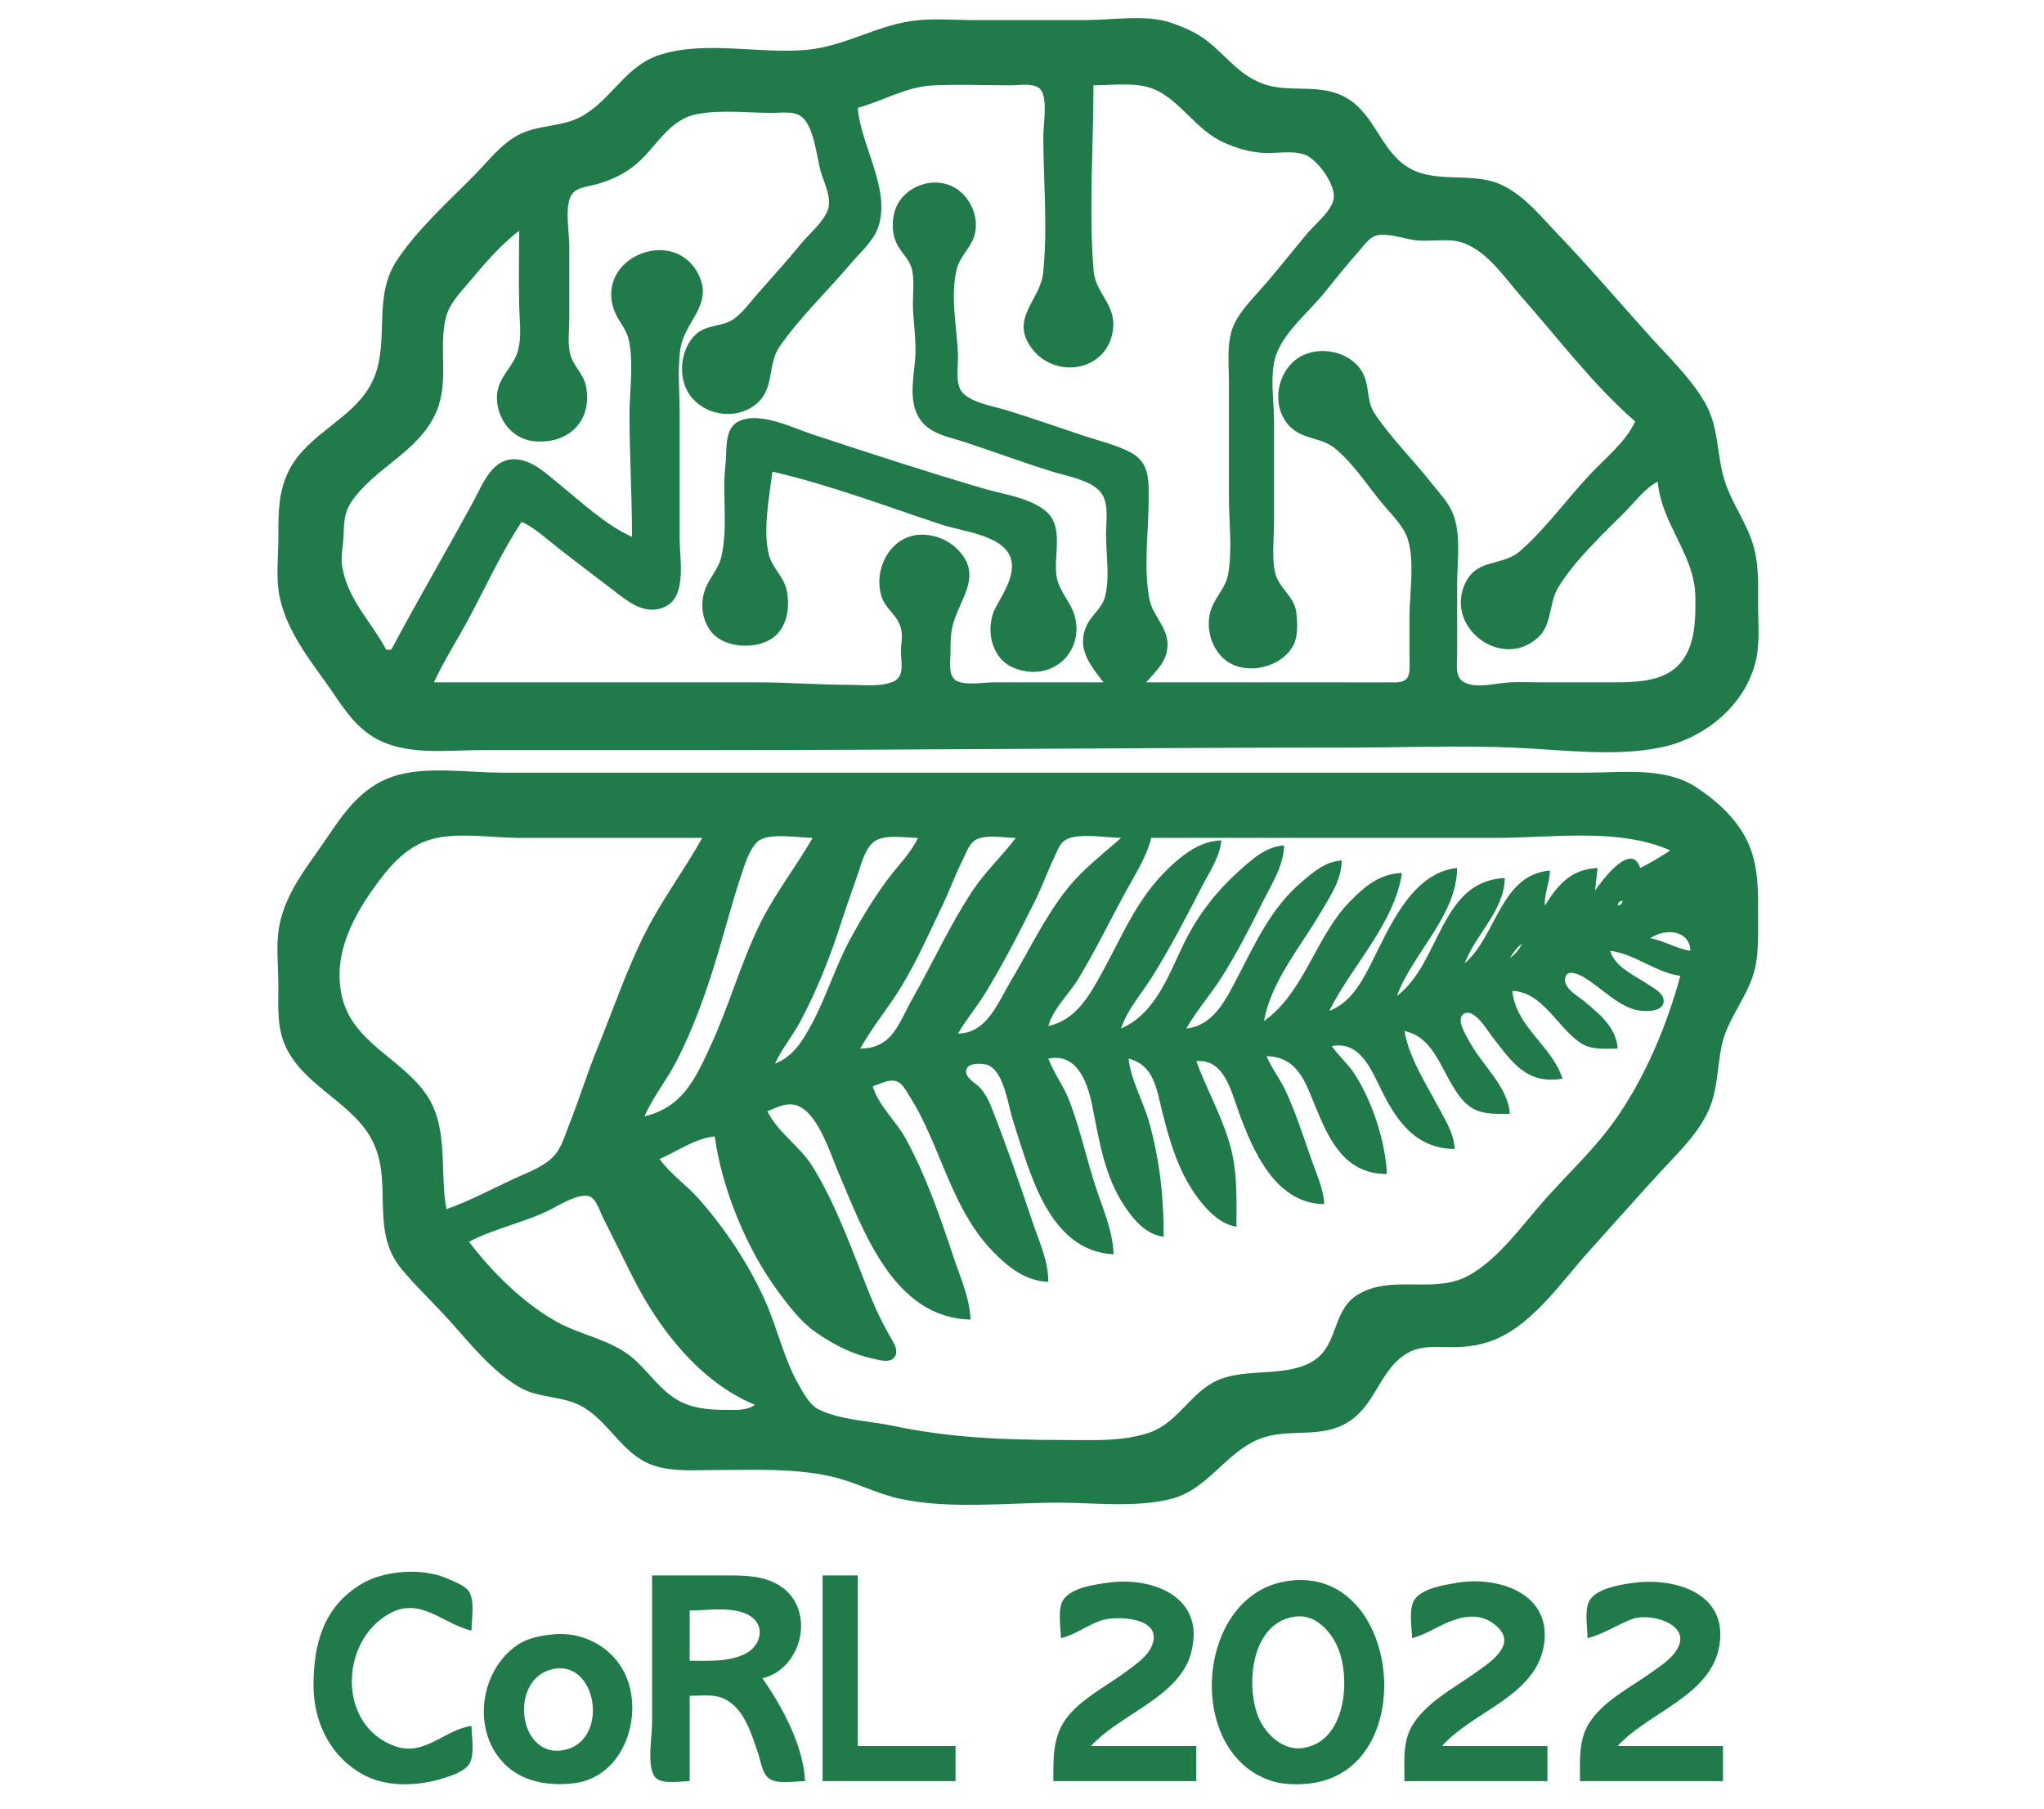 <?xml version="1.0" standalone="yes"?>
<svg xmlns="http://www.w3.org/2000/svg" width="815" height="721">
<path style="fill:#207a4a; stroke:none;" d="M363 8.439C348.797 10.653 336.368 18.44 322 19.83C303.268 21.643 282.199 16.195 264 21.57C249.534 25.842 244.654 38.812 232.576 46.022C224.448 50.874 214.372 49.436 206.09 54.103C199.446 57.846 194.284 64.63 188.985 70.004C178.569 80.569 166.265 91.545 158.101 104.001C147.908 119.552 156.446 138.341 147.446 154.015C139.784 167.358 122.851 173.057 115.493 187C110.893 195.717 111 204.438 111 214C111 221.729 109.909 230.415 111.518 238C114.347 251.34 122.842 262.158 130.573 273C136.097 280.747 140.505 288.684 148.87 293.804C161.293 301.407 178.118 299 192 299L284 299C368.813 299 453.286 298 538 298C559.933 298 582.09 297.08 604 298.039C622.598 298.854 643.596 301.725 662 297.996C678.981 294.556 694.815 282.158 699.699 265C701.88 257.337 701 248.879 701 241C701 233.574 701.332 226.265 699.525 219C697.039 209.009 690.869 201.502 687.785 192C684.24 181.071 685.695 170.407 679.525 160C673.801 150.346 665.284 142.28 657.831 134C645.501 120.301 633.457 106.153 620.699 92.871C614.131 86.033 608.491 78.835 600 74.323C587.629 67.749 572.51 73.866 561.015 66.441C550.352 59.553 548.232 45.741 536.999 39.094C526.265 32.742 514.047 37.51 503 33.174C493.832 29.575 488.906 22.29 481.482 16.425C477.228 13.064 472.096 10.85 467 9.093C457.099 5.681 443.41 8 433 8L388 8C379.809 8 371.107 7.175 363 8.439M436 34C444.257 34 454.489 32.333 462 36.417C471.795 41.744 477.417 52.077 488 56.83C493.04 59.093 498.46 60.716 504 60.961C509.042 61.183 515.144 59.944 519.985 61.564C525.124 63.284 531.666 72.562 531.878 78C532.084 83.276 524.417 89.256 521.286 92.999C515.732 99.636 510.344 106.414 504.728 113C500.642 117.793 495.75 122.441 492.709 128C488.772 135.198 490 144.089 490 152L490 198C490 207.963 491.439 219.186 489.671 229C488.764 234.031 485.116 237.426 483.228 242C479.827 250.236 483.453 261.589 492.015 265.142C500.239 268.555 511.785 265.029 515.821 256.999C517.62 253.421 517.356 247.934 516.87 244.039C516.072 237.63 509.591 234.153 508.34 227.961C507.068 221.66 508 214.41 508 208L508 168C508 159.832 506.061 148.714 508.995 141C512.444 131.93 521.777 124.424 527.804 117C532.438 111.292 537.056 105.485 541.95 100.001C543.898 97.817 546.015 94.539 549.039 93.812C553.4 92.765 560.441 95.396 565 95.83C571.067 96.408 578.141 94.709 583.911 96.991C593.661 100.847 600.074 110.901 606.745 118.424C621.322 134.863 635.373 153.618 652 168C648.199 176.2 640.31 182.429 634.184 188.911C624.793 198.848 616.264 210.846 605.957 219.772C599.096 225.713 589.207 222.62 584.457 232.004C575.495 249.707 598.557 267.458 613.236 254.147C618.945 248.97 617.485 240.478 621.313 234.17C627.898 223.32 639.049 212.969 648 204C652.068 199.924 655.848 194.609 661 192C662.384 208.942 675.795 221.029 675.996 238C676.065 243.827 676.027 250.362 674.363 255.996C669.708 271.755 655.602 272 642 272L615 272C609.701 272 604.27 271.664 599 272.285C594.416 272.826 587.503 274.4 583.318 271.682C580.058 269.565 581 264.319 581 261L581 233C581 224.161 582.642 213.4 579.437 205C577.697 200.441 574.077 196.794 571.117 193C563.753 183.563 554.881 174.933 548.224 165C544.913 160.061 546.09 155.159 543.991 150.001C540.346 141.043 528.489 137.719 520.001 141.403C509.481 145.968 506.047 161.389 514.189 169.895C519.375 175.313 526.799 174.199 532.282 178.723C539.744 184.881 545.259 193.605 551.414 201C554.915 205.208 559.679 209.651 561.347 215C564.165 224.033 562 236.575 562 246L562 263C561.995 265.236 562.468 268.508 560.972 270.397C559.417 272.361 556.209 271.984 554 271.999C547.667 272.043 541.333 272 535 272L457 272C461.035 267.316 465.457 263.727 465.526 257C465.598 249.992 459.644 245.497 458.343 239C455.853 226.559 458 211.685 458 199C458 191.63 458.432 184.447 450.995 180.441C445.234 177.338 438.195 175.732 432 173.667C421.68 170.227 411.4 166.603 401 163.414C395.956 161.867 385.021 160.2 382.742 154.891C381.002 150.837 382.149 145.309 381.961 141C381.493 130.311 378.796 117.543 381.558 107C382.757 102.421 386.456 99.306 388.146 95C391.101 87.471 387.059 78.032 379.996 74.457C370.907 69.855 358.937 75.107 356.533 85C355.498 89.26 355.782 94.175 358.005 98C359.988 101.411 363.036 103.956 363.772 108C364.653 112.845 363.824 118.094 364.039 123C364.348 130.046 365.506 136.895 364.83 144C364.057 152.121 361.974 162.285 368.225 168.867C372.517 173.388 379.317 174.446 385 176.333C396.68 180.212 408.234 184.497 420 188.117C425.779 189.894 436.238 191.613 439.543 197.213C442.109 201.561 441 208.161 441 213C441 220.725 442.608 230.525 440.566 238C439.378 242.352 435.422 245.056 433.457 249C428.902 258.141 434.693 265.212 440 272L396 272C392.223 272 382.803 273.71 380.179 270.397C378.175 267.866 378.999 263.001 379 260C379.001 255.921 378.989 251.935 380.221 248C383.427 237.754 391.667 228.995 381.891 219.105C380.453 217.65 378.813 216.395 377 215.442C374.305 214.026 371.041 213.205 368 213.13C355.342 212.819 347.883 226.745 351.564 237.996C352.853 241.937 356.47 244.411 358.316 248.039C360.017 251.384 359.673 254.42 359.286 258C358.78 262.669 361.516 269.658 355.891 271.852C350.782 273.845 344.365 273 339 273C326.619 273 314.389 272 302 272L173 272C177.179 263.049 182.592 254.71 187.218 246C193.952 233.324 200.091 219.993 208 208C213.457 210.549 218.257 215.097 223 218.793C230.299 224.48 237.676 229.993 245 235.65C251.007 240.291 258.089 245.901 265.942 241.427C273.806 236.948 271 222.585 271 215L271 165C271 156.523 270.047 147.393 271.301 139C272.944 127.997 284.793 121.413 278.312 109.039C268.287 89.901 236.996 102.878 244.995 124C246.46 127.869 249.576 130.937 250.581 135C252.831 144.095 250.999 155.646 251 165C251.001 181.29 252 197.642 252 214C241.682 209.408 231.93 200.256 223.17 193.155C218.233 189.153 212.642 183.648 206 183.11C196.254 182.32 192.545 192.913 188.691 200C177.961 219.736 166.554 239.149 156 259L154 259C147.948 247.675 138.722 239.132 136.465 226C135.761 221.907 136.781 218.078 136.961 214C137.189 208.824 137.064 204.528 140.108 200.039C149.478 186.224 167.176 180.207 174.045 164C179.108 152.052 174.86 139.165 177.681 127.001C179.003 121.299 182.919 117.344 186.59 112.999C192.858 105.581 199.227 97.886 207 92C207 101.991 206.771 112.012 207.015 122C207.155 127.756 207.986 133.24 206.726 138.985C205.073 146.523 197.828 150.372 198.133 159C198.432 167.458 204.4 175.082 213 175.896C226.597 177.183 236.33 167.826 233.66 154C232.699 149.027 228.457 145.795 227.314 141C226.277 136.648 227 131.452 227 127L227 98C227 92.715 224.953 81.93 228.028 77.433C229.95 74.621 234.972 74.28 238 73.421C243.749 71.789 249.109 69.294 253.715 65.391C261.924 58.435 266.6 47.622 278 45.468C287.524 43.668 298.326 45 308 45C311.611 45 316.684 44.151 319.697 46.603C324.613 50.606 325.549 62.15 327.152 68C328.439 72.696 331.98 79.148 329.972 83.996C327.927 88.934 322.651 93.183 319.29 97.285C313.777 104.013 307.919 110.48 302.155 116.999C299.2 120.342 296.224 124.594 292.545 127.181C287.918 130.435 281.756 129.215 277.329 133.394C271.321 139.065 270.172 150.083 274.728 156.985C280.321 165.461 292.84 167.695 300.96 161.501C309.336 155.111 305.608 145.627 310.943 138C319.138 126.283 330.047 115.934 339.285 105.003C343.178 100.397 348.511 95.948 350.348 90C354.984 74.987 343.187 57.914 342 43C352.043 40.253 361.379 34.522 372 34.039C382.291 33.572 392.698 34 403 34C406.221 34 411.685 33.032 414.397 35.179C418.04 38.065 416 49.774 416 54C416 71.999 417.845 91.1 415.892 108.985C414.745 119.49 403.072 126.541 410.769 137.996C420.001 151.736 441.964 148.334 443.826 131C444.87 121.289 436.779 116.771 436.058 108C434.059 83.691 436 58.4 436 34M308 188C330.53 193.212 353.056 201.687 375 209C382.493 211.497 394.875 212.766 400.566 218.558C407.464 225.577 400.516 235.611 397.074 242C393.815 248.05 394.236 256.526 398.558 261.945C400.04 263.803 401.822 265.205 404.004 266.146C406.435 267.194 409.353 267.819 412 267.819C424.177 267.819 431.909 256.549 428.348 245C426.688 239.616 422.336 235.734 421.329 230C420.046 222.702 423.505 212.515 419.106 206.105C414.159 198.895 399.902 197.043 392 194.706C369.228 187.972 346.542 180.632 324 173.167C316.116 170.557 302.237 163.604 294.109 168.179C288.683 171.233 289.912 179.693 289.285 185C287.845 197.212 290.388 209.885 287.606 222C286.426 227.135 282.254 230.923 280.789 236C279.227 241.413 280.106 247.423 283.638 251.895C289.175 258.905 303.639 259.208 309.786 252.867C314.183 248.331 314.981 240.996 313.606 235C312.403 229.758 307.807 226.251 306.533 221C304.136 211.12 306.74 197.974 308 188M160 308.598C144.983 312.203 137.805 323.002 129.656 335C122.346 345.762 113.894 355.842 111.376 369C109.92 376.608 111 385.269 111 393C111 401.63 110.301 410.05 114.276 418C122.209 433.866 141.91 440.061 149.095 456C156.525 472.483 147.541 490.78 160.21 506C166.054 513.021 172.714 519.241 178.83 526C187.322 535.385 195.96 546.401 207 552.906C215.215 557.746 224.84 556.129 233 561.184C243.883 567.927 248.869 581.001 262 584.61C269.461 586.661 277.337 586 285 586C300.486 586 315.799 585.16 331 588.454C340.519 590.516 349.396 595.433 359 597.482C378.981 601.745 401.657 599 422 599C436.505 599 452.846 601.081 467 597.485C481.635 593.767 488.481 579.192 502 573.67C514.175 568.696 527.317 574.347 538.985 565.896C548.738 558.832 550.598 545.664 561.001 539.483C567.054 535.886 574.265 537.15 581 536.985C587.734 536.82 594.085 535.363 600 532.103C613.528 524.646 623.637 509.747 633.884 498.424C643.169 488.165 652.3 477.762 661.665 467.576C668.377 460.275 676.14 452.967 680.623 444C685.17 434.906 684.483 425.521 686.681 416C688.94 406.209 696.313 397.845 699.25 388C701.287 381.174 701 373.067 701 366C701 356.273 701.302 346.51 697.594 337.285C693.63 327.421 684.983 319.48 676.286 313.789C663.873 305.665 647.05 308 633 308L543 308L282 308L200 308C187.448 308 172.22 305.665 160 308.598M280 334C273.027 346.525 264.423 358.007 257.816 370.804C250.016 385.909 244.568 402.315 238.145 418C234.113 427.847 231.002 438.106 227.05 448C225.285 452.418 224.081 457.315 220.775 460.895C216.827 465.171 210.199 467.442 204.985 469.858C196.171 473.942 187.147 478.815 178 482C175.253 467.259 178.945 450.093 170.455 437.015C160.756 422.074 140.417 415.807 136.289 397C132.532 379.88 141.211 364.305 151.232 351C156.75 343.675 163.071 337.008 172.285 334.471C182.541 331.647 196.372 334 207 334L280 334M324 334C317.381 345.617 309.163 355.898 303.17 368C295.338 383.814 290.714 401.002 283.295 417C277.245 430.045 272.182 441.394 257 445C260.362 437.207 265.848 430.53 269.742 423C276.743 409.46 281.907 394.578 286.28 380C289.376 369.678 292.065 359.214 295.507 349C296.936 344.759 298.663 338.799 301.966 335.603C306.038 331.664 318.628 334 324 334M366 334C363.268 339.965 358.283 344.783 354.34 350C348.77 357.368 343.612 365.896 339.184 374C333.227 384.903 329.667 397.006 323.766 408C320.177 414.688 316.346 421.152 309 424C311.712 418.071 316.127 412.827 319.22 407C325.686 394.818 331.157 381.104 335.338 367.961C337.581 360.908 340.185 354.022 342.51 347C343.758 343.232 345.167 338.2 348.39 335.603C352.444 332.338 361.079 334 366 334M405 334C399.614 341.255 392.872 347.402 387.838 355C378.743 368.728 371.973 383.719 363.872 398C358.27 407.875 356.013 417.884 343 418C347.864 409.264 354.384 401.563 359.55 393C365.79 382.657 370.523 371.844 375.742 361C378.596 355.07 380.8 348.903 383.753 343C385.027 340.453 386.207 336.724 388.637 335.028C392.383 332.413 400.596 334 405 334M447 334C439.558 340.685 431.99 346.265 425.641 354.17C416.705 365.296 410.385 378.798 403.078 391C397.818 399.783 393.568 411.863 382 412C385.191 406.4 389.434 401.505 392.796 396C400.133 383.987 406.496 371.602 412.752 359C415.513 353.439 417.58 347.596 420.255 342C421.335 339.742 422.342 336.506 424.498 335.028C429.327 331.718 441.275 334 447 334M666 339C662.251 341.523 658.026 343.951 654 346C650.558 335.214 638.883 350.779 636 355L637 346C626.524 346.48 621.202 352.54 616 361C615.623 356.474 617.957 351.758 618 347C598.2 348.781 596.739 373.16 584 384C588.408 372.355 599.856 362.934 600 350C574.059 351.185 574.49 383.887 557 397C563.27 379.875 580.829 365.134 581 346C562.561 347.85 553.575 370.688 546.245 385C542.451 392.407 538.077 399.871 530 403C538.844 385.146 555.945 368.381 559 348C550.185 348.207 543.937 353.482 538.004 359.615C524.509 373.563 519.998 395.723 504 407C506.684 391.413 518.622 377.361 526.424 364C530.393 357.202 534.81 351.101 535 343C528.404 343.442 523.891 347.45 519.001 351.59C506.793 361.927 500.422 376.157 493.216 390C488.71 398.655 483.708 408.896 473 410C477.204 402.621 482.963 396.216 487.467 389C493.28 379.686 498.382 369.838 503.244 360C506.881 352.64 511.803 345.379 512 337C504.277 337.518 498.476 343.167 492.985 348.167C484.369 356.013 477.251 365.505 472.109 376C465.902 388.667 460.87 403.899 447 410C449.395 402.486 455.477 395.71 459.634 389C466.621 377.724 472.887 365.811 478.916 354C482.03 347.898 486.291 341.925 487 335C478.673 335.2 471.873 340.451 466 346.04C453.285 358.141 447.552 373.013 439.269 388C434.21 397.155 428.839 406.666 418 409C419.885 402.055 426.37 396.157 430.078 390C436.754 378.914 442.387 367.378 448.54 356C452.256 349.129 457.254 341.631 459 334L597 334C619.059 334 645.455 329.877 666 339M651 352L650 353L651 352M647 359C646.455 360.635 646.635 360.455 645 361C645.545 359.365 645.365 359.545 647 359M631 363L630 364L631 363M628 368L627 369L628 368M674 379C668.342 378.152 663.584 374.995 658 374C664.011 369.893 673.724 370.692 674 379M607 376C605.617 378.637 604.348 380.17 602 382C603.455 379.514 604.782 377.827 607 376M670 389C664.499 409.163 655.839 429.834 643.666 446.91C635.729 458.044 625.277 467.81 616.166 478C607.116 488.123 597.229 502.426 585 508.762C571.228 515.897 554.603 507.796 541.17 516.225C531.12 522.53 533.685 535.935 523.995 542.272C513.324 549.252 497.769 545.139 486 549.993C474.815 554.607 469.948 567.193 458 571.176C447.029 574.833 434.394 574 423 574C400.174 574 378.378 573.099 356 568.36C346.86 566.425 334.67 566.044 326.329 561.772C322.709 559.919 320.414 555.383 318.464 552C312.612 541.847 310.034 529.719 305.291 519C298.715 504.137 289.413 490.193 278.714 478C273.764 472.359 267.341 468.111 263 462C270.265 458.885 276.971 453.822 285 453C287.822 473.938 297.823 498.101 310.378 515C314.544 520.607 319.305 526.929 325.093 530.946C332.275 535.931 339.466 539.721 348 541.576C350.602 542.141 355.163 543.647 356.878 540.668C358.237 538.308 356.535 535.59 355.359 533.576C352.243 528.24 349.52 522.73 347.201 517C340.173 499.638 333.844 480.987 324 465.015C319.062 457.002 309.978 451.29 306 443C309.45 441.594 313.146 439.497 316.996 440.449C325.903 442.651 330.9 459.48 334.127 467C344.227 490.532 356.235 525.362 387 526C386.62 517.294 382.884 509.18 380.167 501C374.804 484.858 369.329 469.014 361.208 454C357.398 446.954 350.163 440.677 348 433C350.586 432.22 354.165 430.259 356.896 430.863C359.724 431.489 361.268 434.781 362.68 437.001C366.316 442.718 369.18 448.785 371.85 455C378.486 470.452 384.023 486.761 396.015 498.999C402.209 505.32 408.87 510.577 418 511C417.975 502.368 414.369 495.076 411.667 487C406.629 471.945 401.332 456.792 395.571 442C394.345 438.854 392.896 435.827 390.522 433.375C388.851 431.65 385.201 429.875 385.207 427.105C385.214 423.39 391.693 423.711 393.945 424.603C400.405 427.164 402.035 441.047 403.999 447C410.556 466.865 417.883 498.645 444 500C443.804 490.806 439.649 481.682 436.836 473C433.173 461.696 430.687 450.153 426.467 439C424.207 433.029 420.242 427.923 418 422C429.176 419.609 433.483 431.021 435.336 440C438.256 454.157 440.19 468.72 448.516 480.985C452.349 486.631 456.956 492.059 464 493C464 477.094 462.45 462.375 458.091 447C455.749 438.739 450.872 430.521 450 422C460.133 424.518 461.186 434.249 463.373 443C466.533 455.637 470.266 468.339 478.508 478.711C482.203 483.36 487.001 488.078 493 489C493 479.012 493.448 468.794 491.101 459C488.031 446.189 481.432 435.178 477 423C488.062 422.028 490.775 434.622 493.823 443C499.519 458.655 508.485 479.785 528 480C527.69 473.942 525.185 468.645 523.18 463C519.843 453.603 516.879 444.077 512.691 435C510.445 430.133 507.065 425.911 505 421C517.354 421.365 520.41 431.109 524.452 441C530.105 454.834 536.294 467.952 553 468C552.436 455.067 547.106 438.855 540.034 428C537.432 424.007 533.741 420.892 531 417C542.408 414.807 546.83 426.583 551.025 435C557.319 447.624 564.968 457.866 580 458C579.662 451.488 576.335 446.639 573.359 441.015C568.315 431.481 561.918 421.791 560 411C573.999 413.825 575.48 432.319 585.289 440.501C590.055 444.475 596.196 444 602 444C601.413 433.262 590.668 424.281 585.781 415C584.632 412.818 580.324 406.198 583.618 404.161C587.729 401.619 592.936 410.609 594.793 413C602.801 423.309 608.576 432.388 623 430C618.922 416.916 604.491 409.559 603 395C615.036 395.391 620.836 409.348 630 415.606C634.49 418.672 639.817 418 645 418C644.545 409.684 637.652 404.087 631.576 399.039C629.062 396.952 623.579 394.086 624.037 390.148C624.55 385.734 630.03 388.644 632 389.85C638.48 393.819 645.433 401.262 653 402.725C655.95 403.296 663.364 403.526 663.364 398.985C663.364 395.849 659.202 393.816 656.999 392.333C651.646 388.731 643.919 385.526 642 379C652.159 380.322 659.96 387.619 670 389M301 560C297.395 562.463 293.25 562.001 289 562C282.5 561.998 275.754 561.393 270.004 558.009C262.854 553.801 258.307 546.323 251.985 541.096C243.181 533.816 231.794 532.361 222 526.902C208.652 519.462 196.179 507.1 187 495C197.491 489.471 209.429 487.358 220 481.886C223.458 480.096 230.727 475.7 234.725 476.813C237.705 477.643 239.032 482.549 240.248 485C244.222 493.015 248.223 501.009 252.248 509C262.74 529.835 279.009 550.857 301 560M188 688C177.508 689.372 169.483 700.036 158 696.232C134.577 688.474 135.213 654.62 155 643.367C167.614 636.194 176.476 647.357 188 650C188 645.678 189.441 638.158 186.972 634.418C185.386 632.016 181.516 630.676 179 629.514C168.927 624.862 153.462 625.771 144 631.479C128.869 640.607 124.974 655.574 125 672C125.024 686.919 132.235 701.219 146 708.005C155.219 712.549 167.447 711.871 177 708.783C180.139 707.769 184.994 706.196 186.972 703.363C189.467 699.79 188 692.19 188 688M260 628L260 687C260 692.23 257.796 704.126 261.179 708.397C263.618 711.477 271.496 710 275 710L275 676C279.13 676 284.098 675.276 288 676.858C296.675 680.376 299.508 690.99 302.305 699C303.37 702.05 303.85 706.946 306.652 708.972C309.966 711.369 317.087 710 321 710C320.349 695.797 311.855 680.297 304 669C319.988 665.243 325.519 641.443 310.985 632.144C304.396 627.93 296.498 628 289 628L260 628M328 628L328 710L381 710L381 696L342 696L342 628L328 628M423 653C428.77 651.68 433.418 647.849 439 645.975C445.185 643.897 463.939 644.588 459.333 655.961C457.664 660.082 453.401 663.051 449.996 665.626C442.61 671.21 433.904 675.588 427.44 682.289C419.631 690.385 420 699.493 420 710L477 710L477 696L435 696C445.892 684.076 466.137 677.914 473.431 663C474.627 660.555 475.325 657.686 475.699 655C478.457 635.207 457.802 628.648 442 630.87C436.649 631.622 427.418 632.783 424.028 637.637C421.533 641.209 423 648.811 423 653M512 630.468C476.183 637.179 472.521 700.13 508 710.211C512.802 711.576 519.092 711.479 524 710.675C567.191 703.602 558.02 621.845 512 630.468M563 653C568.64 651.617 573.527 648.014 579 646.04C584.942 643.898 590.733 643.426 595.955 647.558C599.059 650.014 600.991 653.159 598.961 656.96C596.664 661.261 591.848 664.247 587.999 667C579.486 673.089 568.488 678.723 563.005 688.001C559.173 694.484 560 702.782 560 710L617 710L617 696L575 696C585.975 683.596 606.822 677.732 613.786 662C614.884 659.519 615.565 656.697 615.823 654C617.683 634.532 596.562 628.293 581 630.921C576.023 631.761 567.115 633.094 564.028 637.613C561.548 641.243 563 648.768 563 653M633 653C639.262 651.464 644.928 647.568 651 645.325C657.635 642.874 674.264 647.132 668.947 656.996C666.609 661.332 661.894 664.222 658 667C649.674 672.94 639.131 678.106 633.563 687.004C629.281 693.848 630 702.274 630 710L687 710L687 696L645 696C656.108 683.838 676.884 677.591 683.786 662C684.884 659.519 685.565 656.697 685.823 654C687.718 634.162 666.499 628.802 651 631.001C645.935 631.719 637.213 633.077 634.028 637.637C631.533 641.209 633 648.811 633 653M275 662L275 642C282.338 642 294.92 639.751 300.682 645.43C304.962 649.648 302.608 656.085 297.981 658.772C291.294 662.654 282.428 662 275 662M517 644.347C524.723 643.582 530.854 650.49 533.525 657.001C538.757 669.753 536.466 694.903 519 696.863C511.155 697.744 504.215 690.911 501.563 684C496.52 670.854 499.195 646.111 517 644.347M221 651.464C215.89 651.937 210.606 652.828 206.285 655.764C190.772 666.303 187.859 691.399 202.325 704.239C209.529 710.634 219.735 711.972 229 710.815C248.976 708.319 257.021 683.412 249.084 667C244.036 656.561 232.489 650.403 221 651.464M220 665.434C238.125 660.93 243.269 693.87 225 697.591C206.671 701.324 202.72 669.727 220 665.434z"/>
</svg>
